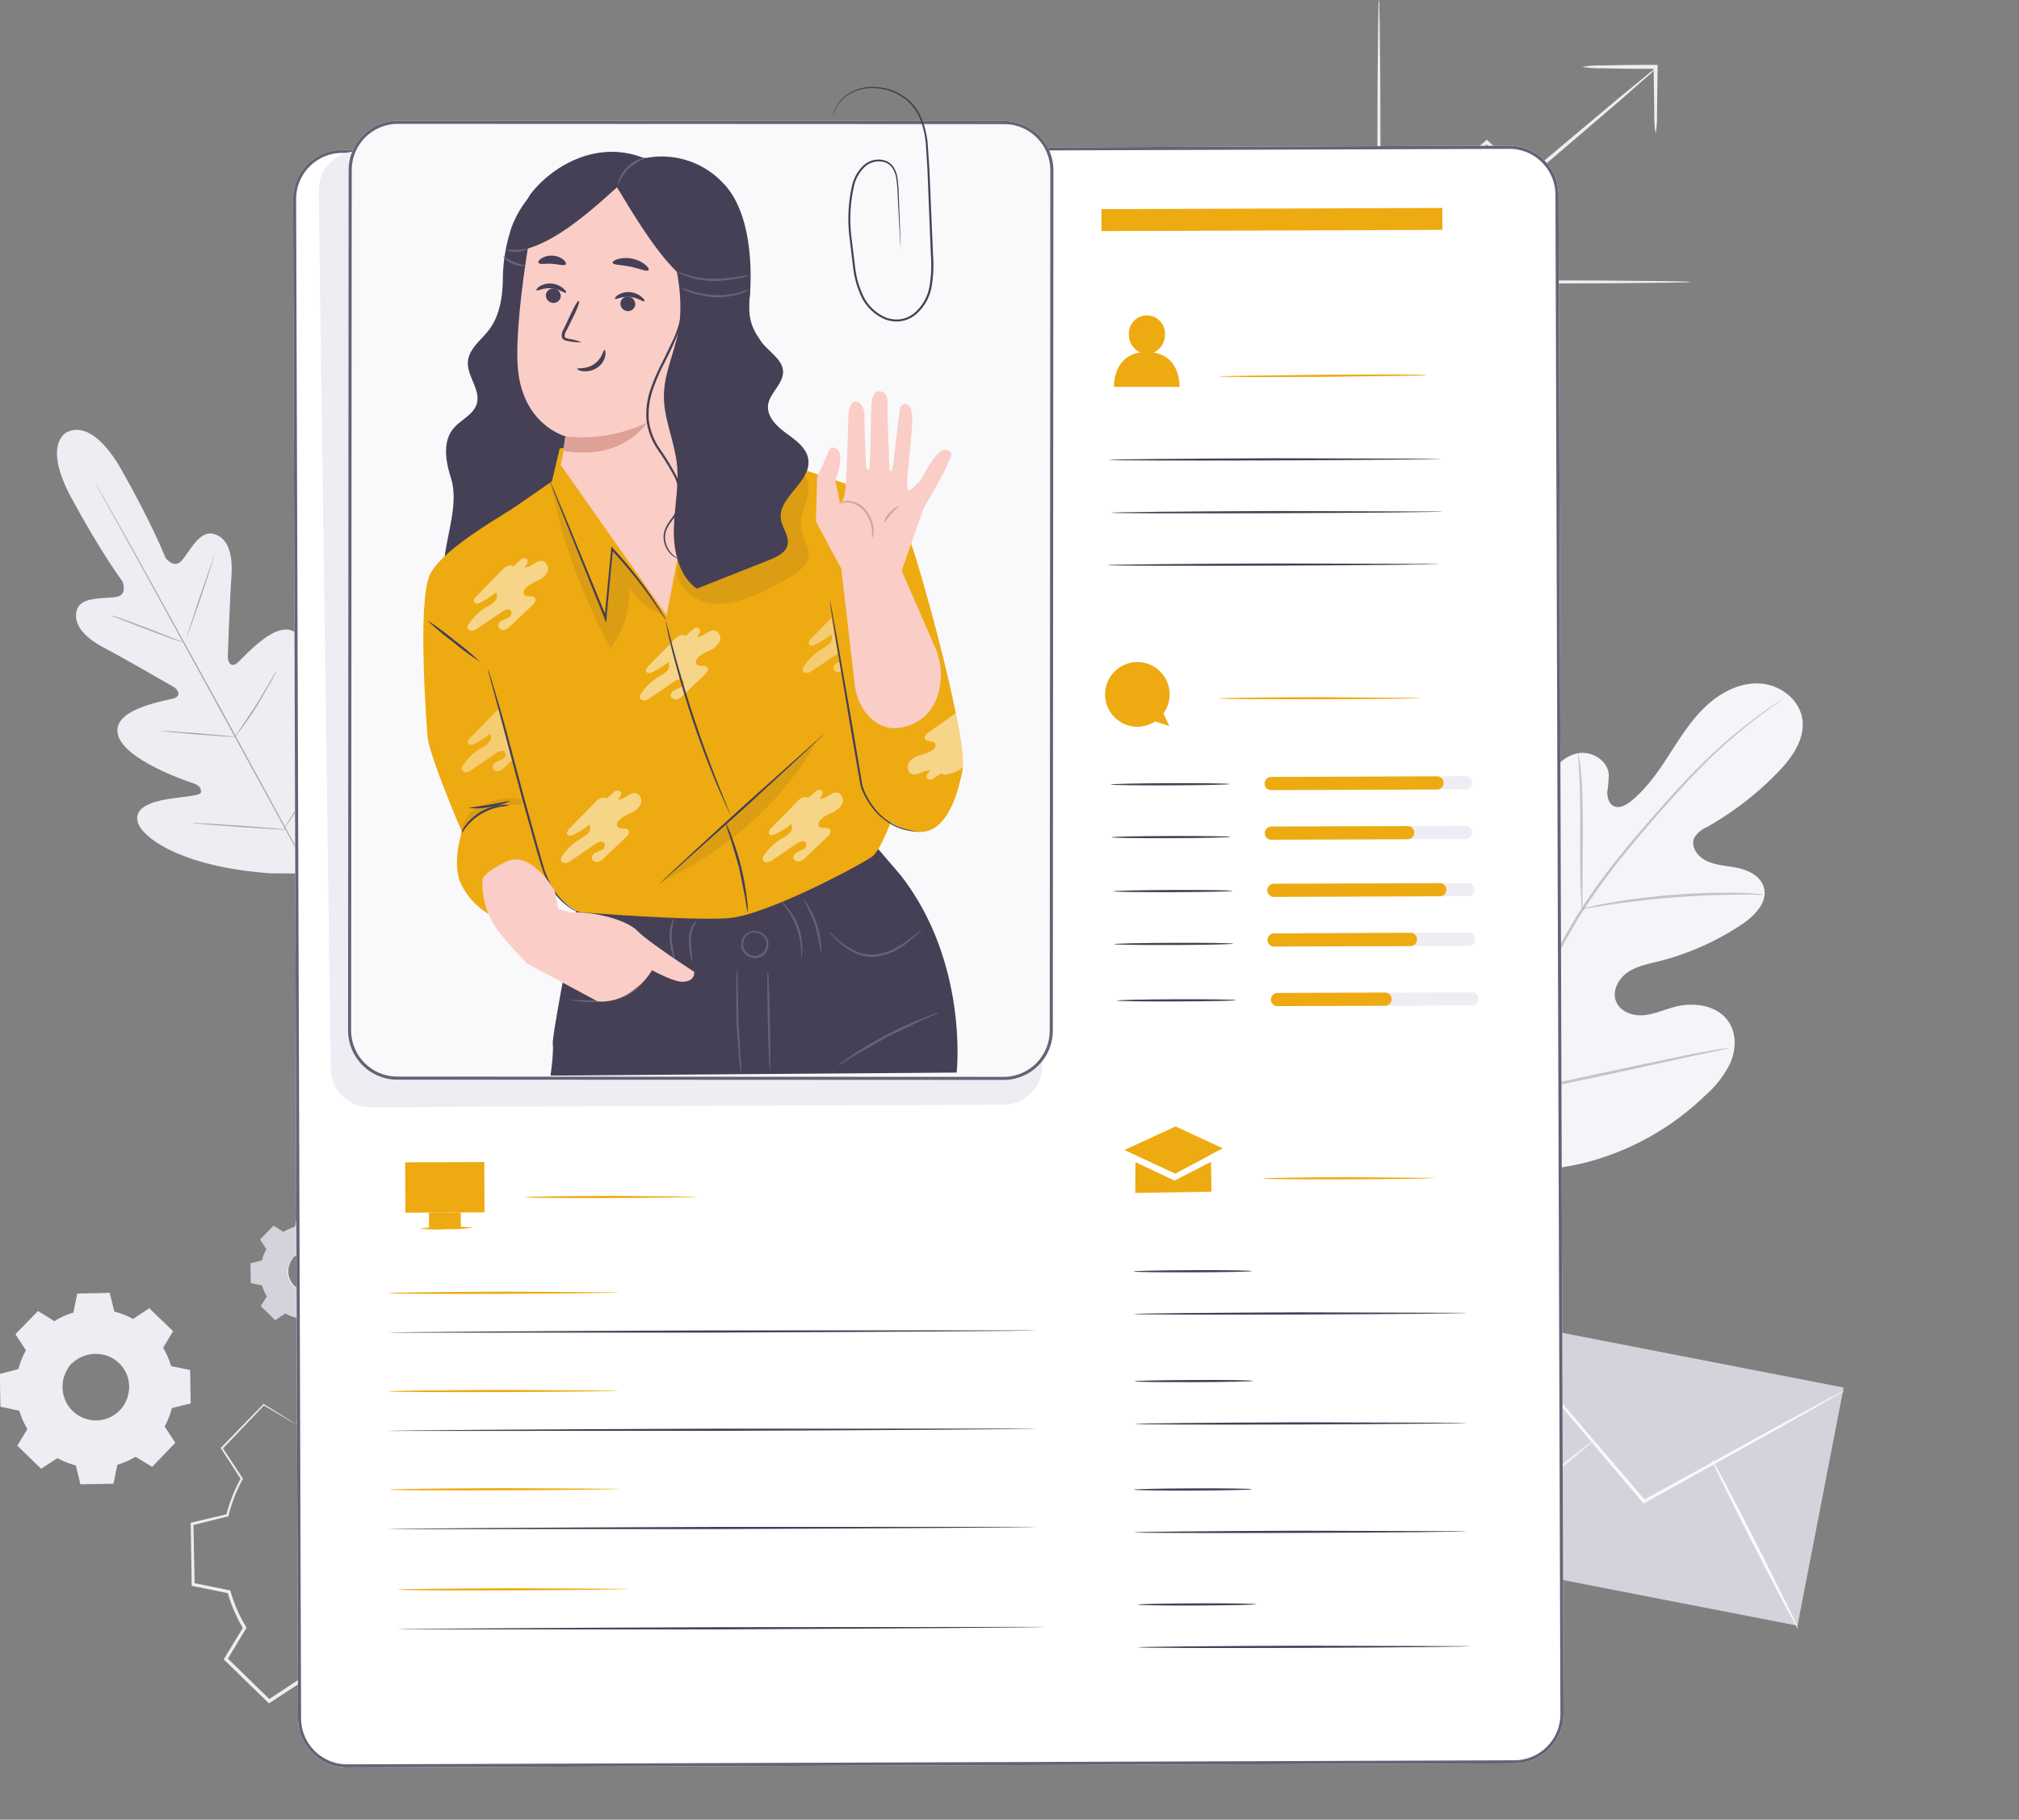 <svg xmlns="http://www.w3.org/2000/svg" width="416" height="375" fill="none" xmlns:v="https://vecta.io/nano"><rect width="100%" height="100%" fill="#808080" stroke="none"/><style><![CDATA[.B{fill:#454056}.C{fill:#eeaa11}.D{fill:#efecf3}.E{fill:#666276}.F{fill:#facdc6}.G{fill:#d5d2dc}.H{fill:#f9f8fa}.I{fill-rule:evenodd}]]></style><path d="M299.371 237.518c-13.694-11.962-14.986-31.561-12.541-48.779.408-2.875.425-5.959 2.064-8.339s5.03-3.771 7.476-2.277c2.03 1.243 2.697 3.832 3.669 6.029a17.03 17.03 0 0 0 6.071 7.193c1.734 1.147 3.937 1.981 5.854 1.173 2.601-1.103 3.304-4.517 3.59-7.384l1.63-16.063c.287-2.866.599-5.803 1.778-8.426s3.426-4.943 6.236-5.421 6.01 1.468 6.279 4.344a26.33 26.33 0 0 1-.304 3.579c-.043 1.199.365 2.606 1.457 3.032s2.342-.226 3.296-.973c3.27-2.607 5.672-6.082 7.953-9.609s4.501-7.114 7.528-9.981 6.998-4.978 11.127-4.77 8.23 3.223 8.828 7.367-2.185 8.01-5.108 11.007a64.28 64.28 0 0 1-14.683 11.293 5.34 5.34 0 0 0-2.489 2.164c-.824 1.841.781 3.944 2.602 4.769 2.056.947 4.397.973 6.6 1.477s4.527 1.737 5.143 3.961c.867 3.058-1.925 5.873-4.553 7.628a55.19 55.19 0 0 1-17.224 7.627c-2.186.539-4.484.982-6.34 2.276s-3.165 3.77-2.35 5.907 3.374 3.067 5.629 2.893 4.336-1.164 6.539-1.737c4.102-1.06 9.158-.244 11.274 3.475 1.422 2.415 1.232 5.551.104 8.131-1.243 2.529-2.98 4.783-5.108 6.628-7.048 6.835-15.781 11.674-25.307 14.022-9.47 2.18-18.03 2.128-26.746-2.172" fill="#f5f4f8"/><g fill="#000"><path opacity=".2" d="M304.992 227.155c3.879-9.106 8.274-17.981 13.165-26.583l3.816-6.794c1.258-2.224 2.498-4.43 3.851-6.515a128.44 128.44 0 0 1 8.49-11.572c2.862-3.535 5.707-6.784 8.395-9.808s5.247-5.777 7.693-8.2a102.76 102.76 0 0 1 12.359-10.547c1.552-1.129 2.784-1.963 3.625-2.519l.962-.625a2.74 2.74 0 0 1 .339-.2c-.09.094-.192.176-.304.243l-.937.669c-.823.582-2.029 1.451-3.564 2.606-4.333 3.239-8.418 6.799-12.22 10.651-2.419 2.432-4.952 5.212-7.632 8.226s-5.489 6.29-8.343 9.826a131.3 131.3 0 0 0-8.386 11.51c-1.344 2.068-2.602 4.257-3.833 6.49l-3.799 6.793c-4.887 8.583-9.288 17.435-13.182 26.514"/><path opacity=".2" d="M325.968 187.253c-.093-.41-.143-.83-.147-1.251l-.165-3.475c-.095-2.901-.095-6.906-.078-11.293s0-8.427-.174-11.293l-.19-3.423c-.046-.422-.046-.847 0-1.268a6.3 6.3 0 0 1 .225 1.242c.122.808.243 1.972.364 3.423.235 2.892.347 6.949.33 11.345l-.078 11.294v3.474a5.03 5.03 0 0 1-.087 1.225zm37.589-2.875c-.496.046-.996.046-1.492 0-.954 0-2.333-.052-4.041 0-3.417 0-8.126.165-13.321.573a190.44 190.44 0 0 0-13.261 1.52l-3.989.643c-.487.114-.984.181-1.483.2.468-.173.949-.306 1.439-.399a64.3 64.3 0 0 1 3.981-.817c3.365-.617 8.066-1.26 13.269-1.677a129.75 129.75 0 0 1 13.373-.425c1.735 0 3.088.13 4.042.208.498.013.995.071 1.483.174zm-58.045 42.151a1.74 1.74 0 0 1-.199-.478l-.486-1.407-1.639-5.213c-1.318-4.422-2.958-10.581-4.666-17.374l-4.519-17.436-1.465-5.255-.399-1.434c-.113-.391-.122-.504-.096-.512.086.15.153.311.2.477l.486 1.408c.416 1.216.98 2.997 1.639 5.212 1.318 4.413 2.957 10.581 4.666 17.375l4.518 17.435 1.466 5.212.399 1.434c.112.382.121.547.095.556z"/><path opacity=".2" d="M356.168 216.009a2.06 2.06 0 0 1-.503.147l-1.475.322-5.429 1.138-17.865 3.918-17.901 3.761-5.464.965-1.491.226a2.23 2.23 0 0 1-.529 0c.163-.072.335-.121.511-.148l1.475-.321 5.42-1.139 17.866-3.917 17.909-3.762 5.455-.964 1.492-.226a2.23 2.23 0 0 1 .529 0z"/></g><path d="M13.913 88.983s-5.403 2.189.824 13.683 10.503 17.157 10.503 17.157 1.119 2.685-1.145 3.162-7.285-.191-8.222 2.606 1.188 5.586 5.498 7.862 13.564 7.628 14.405 8.114 1.657 1.738.173 2.294-12.714 2.041-11.699 7.332 14.058 9.73 15.481 10.199 1.734 1.094 1.674 1.867-3.92.913-7.094 1.46-6.765 1.737-5.923 4.743 8.673 9.165 27.31 10.512l8.673.052 4.562-7.463c8.673-16.557 7.641-26.461 5.533-28.763s-5.004.113-7.155 2.519-4.276 5.586-4.987 5.256-1.015-.938-.694-2.406 3.469-14.882-.434-18.548-11.136 5.108-12.41 6.081-1.873-.408-1.847-1.355.399-11.667.746-16.506-.772-8.122-3.755-8.834-4.969 3.944-6.574 5.612-3.278-.704-3.278-.704-2.541-6.611-8.985-17.991-11.274-7.819-11.274-7.819" class="D"/><g fill="#000"><path opacity=".3" d="M64.873 182.059L45.056 145.79l-18.048-32.908-5.524-9.938-1.5-2.71-.382-.704c-.045-.079-.086-.16-.121-.243l.147.234.408.687 1.544 2.684 5.594 9.904 18.117 32.863 19.748 36.304"/><path opacity=".3" d="M22.859 126.825a2.6 2.6 0 0 1 .607.156l1.63.522 5.282 1.946 5.204 2.05 1.587.616a2.92 2.92 0 0 1 .581.244 2.78 2.78 0 0 1-.616-.148l-1.622-.53-5.273-1.981-5.256-2.015-1.596-.608a2.88 2.88 0 0 1-.529-.252zm15.507 4.97c-.069 0 1.179-3.953 2.784-8.774l3.027-8.688c.069 0-1.171 3.944-2.775 8.766l-3.035 8.696zm9.896 20.241c.088-.197.202-.381.338-.547l.989-1.434 3.183-4.795 2.957-4.926.867-1.511a2.38 2.38 0 0 1 .347-.539c-.07.204-.157.401-.26.591l-.798 1.555-2.897 4.977c-1.162 1.903-2.376 3.571-3.252 4.761l-1.058 1.381a3.17 3.17 0 0 1-.416.487zm-15.011-1.399a2.77 2.77 0 0 1 .59 0l1.605.086 5.299.383 5.29.469 1.605.174c.197.009.392.041.581.095a2.77 2.77 0 0 1-.59 0l-1.604-.087-5.299-.391-5.29-.46-1.605-.174c-.197-.007-.392-.039-.581-.095zm6.46 18.973a4.42 4.42 0 0 1 .763 0l2.055.104 6.799.435 6.782.521 2.055.191a4.68 4.68 0 0 1 .755.104 4.14 4.14 0 0 1-.755 0l-2.064-.104-6.799-.443-6.782-.513-2.055-.191a4.68 4.68 0 0 1-.755-.104zm18.762 1.199c.114-.246.251-.482.408-.703l1.197-1.86 3.833-6.211 3.616-6.333 1.067-1.937c.123-.243.265-.475.425-.695a5.23 5.23 0 0 1-.33.747l-.989 1.981-3.556 6.376-3.911 6.177-1.266 1.815c-.145.229-.31.444-.494.643z"/></g><path d="M307.193 271.808l-9.513 49.069 72.68 14.139 9.513-49.07-72.68-14.138z" class="G"/><path d="M380 286.593c-.254.196-.524.37-.807.521l-2.385 1.381-8.776 4.978-29.149 16.254-.243.13-.173-.208-.434-.504-21.838-25.853-6.556-7.888-1.735-2.164c-.218-.244-.412-.509-.581-.79a5.84 5.84 0 0 1 .685.704l1.848 2.076 6.73 7.749 21.985 25.723.433.512-.416-.078 29.244-16.071 8.881-4.796 2.428-1.268a5.58 5.58 0 0 1 .859-.408z" class="H"/><path d="M297.802 321.524c-.113-.139 6.652-5.803 15.117-12.648s15.428-12.267 15.55-12.119-6.652 5.803-15.125 12.649-15.455 12.231-15.542 12.118z" class="D"/><path d="M352.743 300.84c.165-.087 4.276 7.644 9.167 17.261s8.742 17.479 8.578 17.566-4.276-7.645-9.176-17.262-8.733-17.479-8.569-17.565z" class="H"/><g class="D"><path d="M348.257 58.1c-.41.066-.825.095-1.241.087l-3.555.07-13.096.13-43.181.122h-3.469V58.1l.121-41.204.13-12.379.07-3.353c-.014-.39.015-.78.086-1.164a6.77 6.77 0 0 1 .079 1.164l.069 3.353.13 12.379.121 41.204-.399-.408h3.079l43.181.122 13.096.13 3.556.078a7.63 7.63 0 0 1 1.223.078zm-7.128-43.992a16.48 16.48 0 0 1-1.908 1.824l-5.42 4.769-18.065 15.472-1.076.869-.277.235-.26-.243-8.04-7.48h.477l-11.777 9.799-3.426 2.736c-.388.355-.816.664-1.275.921a7.95 7.95 0 0 1 1.127-1.103l3.287-2.91 11.613-9.982.252-.217.242.235 8.075 7.436h-.538l1.075-.869 18.213-15.298 5.585-4.569a16.16 16.16 0 0 1 2.116-1.624z"/><path d="M341.131 27.555a20.58 20.58 0 0 1-.278-4.005l-.13-9.773.408.408h-.694c-3.989 0-7.597-.043-10.216-.122a21.51 21.51 0 0 1-4.233-.287 22.47 22.47 0 0 1 4.233-.287c2.601-.069 6.227-.122 10.216-.122h1.101v.408l-.121 9.773a20.05 20.05 0 0 1-.286 4.005zm-329.89 244.72a15.99 15.99 0 0 1 3.92-1.737l.806-3.883 6.548-.122.945 3.857a16.18 16.18 0 0 1 3.972 1.564l3.313-2.172 4.709 4.561-2.081 3.423a16.01 16.01 0 0 1 1.734 3.909l3.877.808.113 6.559-3.842.947a16.09 16.09 0 0 1-1.561 3.979l2.168 3.318-4.553 4.726-3.382-2.059a15.99 15.99 0 0 1-3.92 1.738l-.807 3.883-6.548.121-.945-3.857a16 16 0 0 1-3.972-1.563l-3.313 2.171-4.718-4.56 2.055-3.389c-.752-1.224-1.335-2.545-1.735-3.926l-3.877-.808-.121-6.559 3.859-.964a16.24 16.24 0 0 1 1.561-3.979l-2.168-3.319 4.553-4.725 3.382 2.058h.026zm3.469 8.74a7.04 7.04 0 0 0-1.326 7.687 7.03 7.03 0 0 0 2.653 3.09 7.01 7.01 0 0 0 3.918 1.099 7.02 7.02 0 0 0 3.869-1.261c1.137-.794 2.015-1.906 2.522-3.198a7.05 7.05 0 0 0 .329-4.062 7.04 7.04 0 0 0-4.29-5.053 7.01 7.01 0 0 0-2.71-.483 7.03 7.03 0 0 0-2.687.596 7.02 7.02 0 0 0-2.252 1.585h-.026z"/><path d="M14.737 281.015a5.35 5.35 0 0 1 1.292-1.147c1.354-.885 2.973-1.269 4.579-1.086 1.196.129 2.341.559 3.326 1.25a7.14 7.14 0 0 1 2.311 2.703c.631 1.283.87 2.725.685 4.144a7.2 7.2 0 0 1-1.956 4.062c-1.07 1.109-2.467 1.844-3.985 2.097a6.69 6.69 0 0 1-2.16 0 6.94 6.94 0 0 1-1.995-.573 7.12 7.12 0 0 1-2.78-2.215 7.14 7.14 0 0 1-1.366-3.284 6.96 6.96 0 0 1 .928-4.631 5.23 5.23 0 0 1 1.101-1.355s-.425.469-.971 1.434c-.752 1.374-1.024 2.961-.772 4.508a6.77 6.77 0 0 0 1.206 2.928 6.84 6.84 0 0 0 2.801 2.276 6.64 6.64 0 0 0 1.899.53 6.48 6.48 0 0 0 2.047-.044 6.8 6.8 0 0 0 3.755-1.988c1.008-1.048 1.655-2.39 1.847-3.832a6.24 6.24 0 0 0 0-2.05 6.42 6.42 0 0 0-.59-1.877 6.84 6.84 0 0 0-2.376-2.727 6.68 6.68 0 0 0-2.975-1.069c-1.551-.203-3.125.124-4.466.93-.963.582-1.353 1.059-1.388 1.016zm-3.497-8.739l-.217-.113-.65-.374-2.55-1.511h.078l-4.527 4.743v-.121l2.246 3.301v.06.061a16.33 16.33 0 0 0-1.535 3.962v.078h-.078l-3.842.955.113-.139.13 6.559-.13-.156 3.885.799h.095v.096a16.07 16.07 0 0 0 1.691 3.883l.052.087-.052.087-2.064 3.431v-.226l4.718 4.552h-.234l3.304-2.18.104-.061.095.052a15.77 15.77 0 0 0 3.877 1.555h.113v.113l.945 3.849-.2-.148 6.557-.122-.2.165.807-3.883v-.121h.121a15.69 15.69 0 0 0 3.859-1.686l.104-.061.104.061 3.382 2.059h-.252l4.553-4.726v.252l-2.168-3.318-.069-.105.061-.104c.722-1.225 1.273-2.543 1.639-3.918v-.121h.121l3.842-.939-.147.192-.104-6.568.147.182-3.859-.842h-.104v-.105c-.381-1.364-.944-2.67-1.674-3.883l-.061-.095.061-.087 2.055-3.388v.208l-4.701-4.569h.191l-3.365 2.172-.069.052-.078-.044c-1.237-.695-2.561-1.22-3.937-1.563h-.078v-.079l-.928-3.857.113.087-6.548.087.087-.07-.867 3.875a17 17 0 0 0-3.001 1.155l-.703.365-.234.122.217-.148a9.67 9.67 0 0 1 .694-.399 15.47 15.47 0 0 1 2.992-1.217l-.052.044.789-3.883v-.07h.078l6.548-.139h.095v.087l.963 3.848-.104-.095a16.07 16.07 0 0 1 4.015 1.572h-.147l3.304-2.18.104-.07.087.087 4.726 4.552.095.096-.069.113-2.047 3.396v-.182a16.52 16.52 0 0 1 1.734 3.961l-.139-.121 3.885.799h.139v.243l.121 6.559v.157h-.147l-3.851.946.147-.147a16.55 16.55 0 0 1-1.578 4.031v-.2l2.168 3.31.087.139-.113.113-4.544 4.726-.113.112-.139-.086-3.382-2.051h.199a16.01 16.01 0 0 1-3.963 1.738l.147-.157-.807 3.884v.156h-.165l-6.548.113h-.156v-.156l-.937-3.858.147.148a16.25 16.25 0 0 1-4.024-1.59h.199l-3.313 2.172-.13.087-.104-.104-4.709-4.57-.104-.095.078-.122 2.055-3.388v.174a16.4 16.4 0 0 1-1.735-3.97l.13.121-3.877-.816H.095v-.131L0 283.231v-.113h.104l3.781-1.008-.095.095a16.52 16.52 0 0 1 1.578-4.004v.121l-2.159-3.327v-.061l.052-.061 4.579-4.699 2.498 1.555.642.408.26.139z"/></g><path d="M58.41 253.876a9.49 9.49 0 0 1 2.342-1.017l.486-2.328 3.92-.069.564 2.311a9.44 9.44 0 0 1 2.385.938l1.977-1.303 2.819 2.728-1.223 2.032c.442.733.784 1.522 1.015 2.346l2.307.443.069 3.927-2.307.564c-.201.833-.517 1.634-.937 2.381l1.301 1.989-2.723 2.823-2.029-1.225c-.733.44-1.52.782-2.342 1.017l-.486 2.328-3.92.07-.564-2.311a9.29 9.29 0 0 1-2.376-.939l-1.986 1.304-2.819-2.728 1.223-2.033c-.439-.734-.78-1.523-1.015-2.346l-2.307-.477-.069-3.927 2.307-.565c.203-.835.518-1.639.937-2.389l-1.301-1.98 2.723-2.824 2.029 1.26zm2.09 5.212c-.578.6-.965 1.357-1.113 2.177a4.22 4.22 0 0 0 .282 2.43c.332.764.882 1.412 1.582 1.863a4.21 4.21 0 0 0 2.349.669c.832-.015 1.64-.276 2.324-.751a4.21 4.21 0 0 0 1.516-1.917 4.22 4.22 0 0 0-.991-4.575 4.2 4.2 0 0 0-1.381-.89 4.21 4.21 0 0 0-1.616-.293 4.22 4.22 0 0 0-1.604.349c-.507.221-.965.54-1.349.938z" class="G"/><path d="M60.502 259.088c.22-.273.483-.508.78-.694.815-.525 1.786-.752 2.749-.643.665.067 1.305.294 1.865.66.648.434 1.169 1.034 1.509 1.737.185.373.314.771.382 1.182a4.04 4.04 0 0 1 0 1.294c-.125.914-.536 1.764-1.176 2.428a4.33 4.33 0 0 1-2.38 1.264 4 4 0 0 1-1.292 0c-.414-.048-.819-.162-1.197-.339-.696-.321-1.294-.822-1.735-1.45-.384-.548-.633-1.179-.728-1.842a4.2 4.2 0 0 1 .555-2.771c.171-.306.394-.579.659-.808 0 0-.252.269-.581.869-.448.824-.61 1.775-.46 2.701a4.08 4.08 0 0 0 .802 1.865c.42.544.971.972 1.6 1.245a3.76 3.76 0 0 0 1.128.322c.408.065.823.065 1.231 0a4.08 4.08 0 0 0 2.245-1.188c.604-.625.993-1.426 1.111-2.287.065-.406.065-.819 0-1.225a4.08 4.08 0 0 0-.356-1.129 4.23 4.23 0 0 0-1.422-1.634c-.657-.435-1.423-.674-2.211-.691a4.17 4.17 0 0 0-2.238.596c-.291.162-.572.341-.841.538z" fill="#f5f4f8"/><path d="M58.409 253.876l-.13-.069-.39-.226-1.526-.869-2.706 2.841v-.079l1.31 1.981a9.78 9.78 0 0 0-.919 2.372v.043l-2.298.574.061-.087.078 3.926-.069-.095 2.316.486h.052v.061a9.63 9.63 0 0 0 1.015 2.32v.052.052l-1.232 2.033v-.131l2.827 2.728h-.139l1.977-1.303h.061.061a9.74 9.74 0 0 0 2.35.921h.069v.069l.564 2.303-.113-.087 3.92-.07-.113.096.477-2.328v-.07h.069a9.29 9.29 0 0 0 2.316-1.008h.069.061l2.021 1.225h-.147l2.723-2.832v.148l-1.301-1.981v-.061-.06c.416-.739.728-1.531.928-2.355v-.069h.069l2.307-.565-.087.113-.069-3.927.087.105-2.316-.487h-.069v-.069a9.26 9.26 0 0 0-1.006-2.32v-.052-.061l1.24-2.024v.122l-2.81-2.728h.113l-1.986 1.294c-.741-.414-1.535-.727-2.359-.929v-.044l-.555-2.31.069.052-3.92.052.052-.044-.494 2.329c-.617.172-1.215.404-1.787.695l-.425.217-.139.069.13-.087.416-.234a9.54 9.54 0 0 1 1.787-.739l.468-2.328v-.043l3.92-.087h.052v.052l.572 2.302-.061-.052c.839.205 1.647.52 2.402.938h-.191l1.977-1.303h.061l.052.052 2.827 2.728.061.052v.07l-1.223 2.033v-.113a9.72 9.72 0 0 1 1.032 2.38l-.078-.078 2.324.477h.087v.087l.069 3.936v.087h-.087l-2.298.564.078-.087c-.204.845-.522 1.657-.945 2.415v-.121l1.301 1.981.052.078-.069.069-2.723 2.832-.069.07-.078-.052-2.029-1.234h.121a9.39 9.39 0 0 1-2.368 1.025l.087-.087-.486 2.32v.095h-.095l-3.929.07h-.095v-.087l-.564-2.311.087.087c-.841-.211-1.651-.529-2.411-.947h.121l-2.064 1.39-.069.044-.069-.061-2.819-2.728-.061-.061v-.078L55 267.107v.104a9.67 9.67 0 0 1-1.023-2.372l.078.07-2.324-.487h-.069v-.121l-.052-3.927v-.069h.069l2.307-.556-.061.06c.21-.838.531-1.644.954-2.397v.069l-1.292-1.989v-.044l2.741-2.806 1.5.93.382.243.2.061z" class="G"/><g class="D"><path d="M71.011 356.742l-1.787-7.298c-2.629-.642-5.158-1.638-7.519-2.962l-6.288 4.126-8.959-8.687 3.885-6.42a30.32 30.32 0 0 1-3.217-7.419l-7.363-1.537-.217-12.467 7.285-1.789c.663-2.647 1.678-5.192 3.018-7.567l-4.12-6.298 8.673-8.974 6.409 3.901a30.63 30.63 0 0 1 7.415-3.232l1.526-7.367 12.445-.226 1.778 7.298c2.629.649 5.16 1.646 7.528 2.962l6.279-4.126 8.95 8.687-3.886 6.42a30.4 30.4 0 0 1 3.218 7.427l7.363 1.538.217 12.457-7.285 1.79c-.651 2.63-1.645 5.163-2.958 7.532l4.12 6.29-8.673 8.965-6.435-3.805A30.29 30.29 0 0 1 85 349.184l-1.526 7.375-12.463.183zm-9.314-10.33c2.366 1.323 4.897 2.322 7.528 2.972l1.787 7.288 12.393-.217 1.526-7.358c2.608-.741 5.104-1.827 7.424-3.232l6.409 3.892 8.603-8.93-4.111-6.29c1.319-2.373 2.317-4.912 2.966-7.549l7.285-1.738-.217-12.414-7.267-1.624a30.48 30.48 0 0 0-3.227-7.437l3.886-6.419-8.924-8.618-6.279 4.118c-2.368-1.317-4.899-2.313-7.528-2.963l-1.812-7.349-12.393.217-1.526 7.358a29.91 29.91 0 0 0-7.432 3.232l-6.435-3.857-8.603 8.93 4.102 6.298a30.6 30.6 0 0 0-2.966 7.55l-7.285 1.789.217 12.414 7.354 1.529c.743 2.611 1.828 5.111 3.226 7.436l-3.877 6.412 8.915 8.626 6.262-4.066zm15.281-13.804a13.34 13.34 0 0 1-7.37-2.224c-2.186-1.45-3.897-3.513-4.92-5.93a13.4 13.4 0 0 1-.836-7.665c.478-2.582 1.705-4.966 3.526-6.854 1.218-1.265 2.673-2.277 4.282-2.977a13.3 13.3 0 0 1 5.094-1.106h.243c3.486.054 6.813 1.472 9.269 3.95a13.39 13.39 0 0 1 .158 18.691 13.35 13.35 0 0 1-9.202 4.107l-.243.008zm-9.54-22.656a13.34 13.34 0 0 0-3.503 6.822c-.475 2.568-.187 5.22.829 7.626a13.32 13.32 0 0 0 4.886 5.906c2.171 1.447 4.719 2.224 7.327 2.233h.243c3.473-.113 6.765-1.583 9.171-4.094a13.35 13.35 0 0 0-.158-18.63 13.3 13.3 0 0 0-9.239-3.937h-.26c-1.748.024-3.474.395-5.078 1.093a13.19 13.19 0 0 0-4.263 2.972l.043.009z"/><path d="M67.394 309.952c.701-.859 1.539-1.596 2.48-2.18 2.567-1.669 5.631-2.396 8.673-2.059a13.49 13.49 0 0 1 6.31 2.369c1.869 1.311 3.378 3.075 4.383 5.128.59 1.183.999 2.448 1.214 3.753a13.05 13.05 0 0 1 .069 4.109 13.62 13.62 0 0 1-3.708 7.707 13.58 13.58 0 0 1-7.566 3.968c-2.673.455-5.421.101-7.892-1.016a13.53 13.53 0 0 1-5.265-4.202 13.56 13.56 0 0 1-2.592-6.223c-.45-3.04.163-6.143 1.734-8.783a10.1 10.1 0 0 1 2.09-2.562 31.99 31.99 0 0 0-1.83 2.71c-1.434 2.604-1.953 5.614-1.474 8.548a13.04 13.04 0 0 0 2.546 5.91 13.01 13.01 0 0 0 5.06 3.968c2.346 1.043 4.948 1.364 7.476.921a12.92 12.92 0 0 0 7.13-3.771 12.95 12.95 0 0 0 3.511-7.271 13.05 13.05 0 0 0-1.18-7.445 13.03 13.03 0 0 0-4.135-4.928c-1.768-1.27-3.826-2.076-5.986-2.343-2.942-.387-5.928.225-8.482 1.737l-2.567 1.955zm-6.624-16.575l-.416-.225-1.232-.713-4.839-2.858h.156l-8.586 9.009v-.243l4.145 6.28.069.113-.061.113c-1.301 2.362-2.284 4.886-2.923 7.506v.148h-.147l-7.294 1.815.208-.269.252 12.44-.243-.286 7.389 1.511h.191l.052.191a30.59 30.59 0 0 0 3.209 7.358l.104.165-.104.174-3.885 6.437-.052-.425 8.907 8.687h-.442l6.27-4.135.191-.122.191.113a30.22 30.22 0 0 0 7.45 2.928l.217.052.052.217 1.795 7.306-.373-.287 12.428-.217-.364.304 1.526-7.367.052-.234.217-.061a30.34 30.34 0 0 0 7.337-3.188l.2-.113.2.122 6.418 3.891-.468.061 8.672-8.948-.043.469-4.111-6.289-.121-.191.104-.2c1.306-2.346 2.295-4.855 2.94-7.462l.052-.218.217-.052 7.293-1.781-.277.357-.2-12.449.278.339-7.354-1.538-.2-.043-.061-.2a30.24 30.24 0 0 0-3.182-7.367l-.105-.174.105-.174 3.902-6.419.052.39-8.924-8.687h.364l-6.288 4.109-.139.087-.148-.078a30.09 30.09 0 0 0-7.467-2.971h-.147v-.148l-1.734-7.314.225.173-12.428.165.165-.139-1.578 7.359v.078h-.069a30.29 30.29 0 0 0-5.681 2.189l-1.344.695a2.65 2.65 0 0 1-.442.234c.128-.11.267-.206.416-.286l1.31-.756a29.12 29.12 0 0 1 5.672-2.311l-.087.087 1.483-7.375v-.131h.139l12.428-.269h.173v.174l1.813 7.297-.182-.182a30.62 30.62 0 0 1 7.615 2.979h-.286l6.27-4.144.199-.121.165.156 8.959 8.635.182.174-.13.217-3.885 6.437v-.338a30.75 30.75 0 0 1 3.27 7.514l-.261-.243 7.355 1.529.277.052v.287l.226 12.449v.286l-.286.07-7.294 1.798.269-.269c-.651 2.671-1.657 5.242-2.992 7.644v-.39l4.119 6.289.165.252-.208.217-8.63 8.965-.208.218-.26-.157-6.426-3.9h.39a30.83 30.83 0 0 1-7.519 3.275l.269-.296-1.526 7.367-.069.304H83.5l-12.419.217h-.303l-.069-.286-1.787-7.306.278.269a31.11 31.11 0 0 1-7.632-3.014h.373l-6.279 4.117-.243.157-.199-.191-8.933-8.688-.2-.191.147-.234 3.903-6.42v.339c-1.416-2.354-2.509-4.887-3.252-7.532l.234.226-7.389-1.495-.234-.052v-.234l-.191-12.449v-.295l.208-.053 7.302-1.737-.182.182a31.23 31.23 0 0 1 3.009-7.601v.235l-4.085-6.307-.087-.131.104-.113 8.673-8.904.061-.07.087.053 4.727 2.945 1.223.773a2.43 2.43 0 0 1 .425.286z"/></g><path d="M310.951 30.035l-240.457.842c-5.602.02-10.129 4.585-10.11 10.196l1.018 313.039c.018 5.612 4.575 10.145 10.176 10.125l240.456-.842c5.602-.019 10.129-4.584 10.111-10.196l-1.019-313.039a10.15 10.15 0 0 0-10.176-10.125z" fill="#fff"/><path d="M310.953 30.67l-240.457.842c-5.252.018-9.496 4.298-9.478 9.559l1.018 313.039c.017 5.261 4.289 9.511 9.541 9.492l240.456-.842c5.252-.018 9.496-4.298 9.479-9.558l-1.019-313.039c-.017-5.261-4.288-9.51-9.54-9.492zm-240.459.207l240.457-.842a10.15 10.15 0 0 1 10.176 10.125l1.019 313.039c.018 5.612-4.509 10.177-10.111 10.196l-240.456.842c-5.602.02-10.158-4.513-10.176-10.125L60.384 41.072c-.018-5.611 4.508-10.176 10.11-10.196z" class="E I"/><path d="M297.185 42.855l-70.248.246.014 4.517 70.249-.246-.015-4.517zm-3.268 34.437l-.43.048-1.246.043-4.562.096-15.081.19-15.071.051-4.569-.053-1.241-.035a2.06 2.06 0 0 1-.432-.031c.14-.037.284-.054.429-.048l1.247-.051 4.562-.087 15.107-.197 15.062-.06 4.57.052 1.241.035a1.29 1.29 0 0 1 .414.047z" class="C"/><path d="M296.908 94.529c-.009.13-15.322.286-34.22.355s-34.23.014-34.23-.108 15.322-.277 34.228-.345l34.222.098zm-.374 21.685c-.009.13-15.322.286-34.219.354s-34.196.026-34.187-.104 15.322-.278 34.227-.346l34.179.096zm.762-10.798c-.009.122-15.321.278-34.219.346s-34.196.026-34.187-.096 15.322-.286 34.228-.354l34.178.104z" class="B"/><path d="M143.696 246.599c-.008.121-7.947.257-17.748.289s-17.751-.034-17.75-.164 7.946-.25 17.748-.289l17.75.164zm-16.226 19.722c-.009.13-10.643.268-23.774.316s-23.769-.022-23.769-.144 10.634-.26 23.774-.308l23.769.136z" class="C"/><path d="M213.522 274.16c-.009.121-29.897.329-66.769.461l-66.782.017c0-.122 29.889-.338 66.779-.47l66.772-.008z" class="B"/><path d="M127.537 286.573c-.009.121-10.643.259-23.766.309s-23.778-.015-23.777-.145 10.643-.26 23.774-.308l23.769.144z" class="C"/><path d="M213.57 294.403c-.009.13-29.897.338-66.77.47l-66.781.008c0-.122 29.888-.33 66.778-.461l66.773-.017z" class="B"/><path d="M127.607 306.817c-.009.122-10.643.259-23.766.309s-23.777-.015-23.777-.137 10.643-.268 23.775-.316l23.768.144z" class="C"/><path d="M213.64 314.648c-.009.13-29.897.337-66.77.47l-66.78.007c.001-.13 29.888-.329 66.777-.46l66.773-.017z" class="B"/><path d="M129.455 327.44c-.008.121-10.651.259-23.774.308s-23.743-.012-23.734-.142 10.643-.259 23.774-.308l23.734.142z" class="C"/><path d="M215.489 335.27c-.01.13-29.906.337-66.782.513l-66.781.007c.001-.13 29.897-.328 66.778-.46l66.785-.06z" class="B"/><g class="C"><path d="M99.793 239.474l-16.305.057.034 10.373 16.305-.057-.034-10.373z"/><path d="M94.939 249.87l-6.548.023.011 3.249 6.548-.023-.011-3.249z"/><path d="M97.479 252.987a33.42 33.42 0 0 1-5.484.336 32.64 32.64 0 0 1-5.495-.127c1.816-.257 3.65-.366 5.483-.327 1.832-.107 3.669-.068 5.495.118zm134.202-15.995l10.532-4.856 9.716 4.5-9.768 5.232-10.48-4.876zm2.265 2.503l-.04 6.355 15.721-.275-.105-6.139-7.524 3.858-8.052-3.799zm61.781 3.254c-.01.13-7.948.257-17.748.289s-17.751-.034-17.752-.156 7.948-.257 17.749-.297l17.751.164z"/></g><path d="M257.968 261.943c-.008.122-5.468.241-12.19.263s-12.212-.051-12.211-.182 5.468-.241 12.191-.272 12.211.061 12.21.191zm44.177 8.604c-.009.13-15.348.284-34.272.351s-34.282.019-34.282-.103 15.348-.284 34.28-.35l34.274.102zm-43.947 14.02c-.009.13-5.46.251-12.191.272s-12.168-.049-12.202-.182 5.459-.241 12.191-.272 12.202.06 12.202.182zm44.173 8.639c-.009.13-15.348.284-34.271.351s-34.274.02-34.283-.103 15.348-.284 34.28-.35l34.274.102zm-44.359 13.696c-.009.13-5.469.25-12.191.272s-12.168-.058-12.211-.183 5.468-.241 12.191-.271 12.211.06 12.211.182zm44.172 8.647c-.009.13-15.348.284-34.271.351s-34.282.019-34.283-.103 15.348-.284 34.28-.35l34.274.102zm-43.358 15.046c-.008.121-5.459.242-12.191.272s-12.168-.057-12.202-.182 5.46-.25 12.191-.272 12.202.06 12.202.182zm44.175 8.647c-.009.121-15.348.276-34.271.351s-34.274.02-34.274-.111 15.339-.276 34.271-.342l34.274.102z" class="B"/><path d="M237.678 72.661c.707-.316 1.305-.833 1.722-1.486a3.97 3.97 0 0 0 .624-2.189c.036-.51-.034-1.021-.204-1.502s-.437-.922-.785-1.296a3.72 3.72 0 0 0-1.235-.876c-.467-.204-.972-.31-1.481-.31a3.72 3.72 0 0 0-1.483.306c-.468.203-.889.5-1.238.872s-.617.813-.788 1.294a3.74 3.74 0 0 0-.21 1.501 3.97 3.97 0 0 0 .632 2.176 3.95 3.95 0 0 0 1.719 1.473c-5.704.878-5.422 7.098-5.422 7.098l13.501.012s.301-6.232-5.352-7.075z" class="C"/><path d="M253.4 161.574c-.009.13-5.504.247-12.296.273s-12.298-.058-12.298-.18 5.504-.247 12.296-.273 12.298.058 12.298.18zm.161 10.888c-.008.122-5.503.248-12.295.274s-12.299-.058-12.298-.189 5.504-.247 12.295-.264 12.298.057 12.298.179z" class="B"/><path d="M301.951 162.674l-40.003.147a1.35 1.35 0 0 1-1.357-1.35 1.36 1.36 0 0 1 .393-.959 1.35 1.35 0 0 1 .955-.4l40.004-.147a1.34 1.34 0 0 1 .96.391c.126.125.226.275.294.439s.103.341.102.52-.032.355-.099.52-.166.315-.291.441a1.34 1.34 0 0 1-.439.295c-.164.068-.341.103-.519.103z" class="D"/><path d="M296.105 162.697l-34.185.122a1.35 1.35 0 0 1-.957-.393c-.255-.254-.399-.598-.4-.957a1.36 1.36 0 0 1 .393-.959 1.35 1.35 0 0 1 .955-.4l34.186-.122c.358-.001.702.141.957.394s.398.597.399.956-.143.702-.395.956a1.36 1.36 0 0 1-.953.403z" class="C"/><path d="M301.982 172.909l-40.003.139a1.35 1.35 0 0 1-.957-.394c-.255-.253-.398-.597-.4-.956a1.37 1.37 0 0 1 .396-.957c.252-.254.594-.399.952-.402l40.003-.139c.178-.001.355.032.519.1s.315.166.441.291.226.275.295.44a1.34 1.34 0 0 1 .102.519c.001.359-.14.704-.393.959a1.35 1.35 0 0 1-.955.4z" class="D"/><path d="M290.044 172.947l-28.089.099a1.35 1.35 0 0 1-.957-.394c-.255-.253-.398-.597-.4-.956a1.37 1.37 0 0 1 .396-.956 1.36 1.36 0 0 1 .952-.403l28.089-.099c.359-.001.703.14.958.393s.398.597.399.956-.14.705-.393.959-.596.399-.955.401z" class="C"/><path d="M253.959 183.594c-.008.122-5.503.248-12.295.265s-12.298-.058-12.298-.18 5.504-.247 12.296-.273 12.298.058 12.297.188zm.161 10.881c-.009.13-5.504.247-12.296.273s-12.298-.058-12.298-.18 5.503-.247 12.295-.273 12.299.058 12.299.18z" class="B"/><path d="M302.51 184.686l-40.004.147c-.358.001-.702-.141-.957-.394s-.398-.597-.399-.956.14-.704.393-.959a1.35 1.35 0 0 1 .955-.4l40.003-.147a1.35 1.35 0 0 1 .958.394c.254.253.398.597.399.956.002.178-.032.355-.099.52a1.33 1.33 0 0 1-.292.441 1.32 1.32 0 0 1-.439.295c-.164.069-.34.103-.518.103z" class="D"/><path d="M296.656 184.708l-34.177.123a1.35 1.35 0 0 1-.957-.394c-.254-.253-.398-.597-.399-.956s.14-.704.393-.959a1.35 1.35 0 0 1 .955-.4l34.176-.123c.359-.001.703.141.958.394s.398.597.399.956c.002.178-.032.355-.099.52s-.166.315-.292.442a1.36 1.36 0 0 1-.438.295 1.34 1.34 0 0 1-.519.102z" class="C"/><path d="M302.577 194.924l-40.004.147a1.35 1.35 0 0 1-.957-.394c-.255-.253-.398-.597-.4-.956a1.36 1.36 0 0 1 .393-.959 1.35 1.35 0 0 1 .955-.4l40.004-.147a1.35 1.35 0 0 1 .957.394c.254.253.398.597.399.956s-.14.704-.393.959a1.35 1.35 0 0 1-.954.4z" class="D"/><path d="M290.601 194.967l-28.089.099a1.35 1.35 0 0 1-.958-.394c-.254-.253-.398-.597-.399-.956s.14-.704.393-.959a1.35 1.35 0 0 1 .955-.4l28.092-.134a1.35 1.35 0 0 1 .957.394c.254.253.398.597.399.956a1.37 1.37 0 0 1-.091.53c-.066.168-.164.322-.29.452a1.35 1.35 0 0 1-.443.304 1.34 1.34 0 0 1-.526.108z" class="C"/><path d="M254.703 206.107c-.01.13-5.513.247-12.305.272s-12.298-.058-12.298-.18 5.504-.247 12.296-.273 12.306.059 12.307.181z" class="B"/><path d="M303.251 207.208l-40.003.138a1.35 1.35 0 0 1-.957-.394c-.255-.253-.398-.597-.4-.956.004-.358.147-.7.399-.954s.592-.399.949-.405l40.003-.138a1.36 1.36 0 0 1 .961.393c.256.253.401.597.405.957-.002.36-.145.705-.399.959s-.599.398-.958.4z" class="D"/><path d="M285.423 207.264l-22.21.079c-.359.001-.703-.141-.958-.394a1.35 1.35 0 0 1-.399-.956 1.37 1.37 0 0 1 1.348-1.359l22.176-.081c.358.001.701.143.954.396a1.36 1.36 0 0 1 .402.953c.002.354-.134.695-.38.949a1.35 1.35 0 0 1-.933.413zm-44.489-57.647l-1.228-2.569c.985-1.341 1.432-3.004 1.255-4.659a6.66 6.66 0 0 0-2.214-4.285 6.64 6.64 0 0 0-4.521-1.663 6.65 6.65 0 0 0-4.458 1.829 6.67 6.67 0 0 0-2.056 4.364 6.66 6.66 0 0 0 1.423 4.609c1.032 1.305 2.515 2.174 4.156 2.438s3.321-.097 4.71-1.011l2.933.947zm51.802-5.795c-.009.13-9.279.268-20.73.279s-20.733-.026-20.733-.148 9.277-.26 20.729-.279l20.734.148z" class="C"/><path d="M73.619 31.187a8 8 0 0 0-7.952 8.11l2.487 180.984c.06 4.387 3.643 7.907 8.031 7.89l130.596-.515c4.436-.018 8.011-3.642 7.968-8.077L213 38.334a8 8 0 0 0-8.046-7.923l-131.335.775z" class="D"/><path d="M206.911 24.943l-124.928-.056c-5.602-.002-10.147 4.544-10.151 10.156l-.121 177.291c-.004 5.612 4.534 10.163 10.137 10.165l124.927.056c5.602.003 10.147-4.544 10.151-10.156l.12-177.291c.004-5.612-4.534-10.163-10.136-10.165z" class="H"/><path d="M206.91 25.578l-124.927-.056c-5.252-.002-9.512 4.26-9.516 9.521l-.121 177.291c-.004 5.26 4.251 9.527 9.503 9.529l124.928.056c5.252.003 9.512-4.26 9.516-9.521l.121-177.291c.003-5.261-4.252-9.527-9.504-9.53zm-124.927-.691l124.928.056c5.602.003 10.14 4.554 10.136 10.165l-.12 177.291c-.004 5.612-4.549 10.159-10.151 10.156l-124.927-.056c-5.602-.002-10.14-4.553-10.137-10.165l.121-177.29c.004-5.612 4.548-10.158 10.151-10.156z" class="E I"/><path d="M185.601 51.48a2.08 2.08 0 0 1-.037-.334c.017-.243-.038-.569-.07-.98l-.212-3.777-.316-5.988a31.12 31.12 0 0 0-.305-3.697c-.104-.657-.327-1.29-.659-1.867a3.13 3.13 0 0 0-1.506-1.334 4.25 4.25 0 0 0-2.177-.177 4.26 4.26 0 0 0-1.979.928 7.76 7.76 0 0 0-2.4 4.185 30.97 30.97 0 0 0-.453 10.863l.721 5.912a18.92 18.92 0 0 0 1.716 5.878c.934 1.898 2.505 3.405 4.438 4.258a5.91 5.91 0 0 0 3.107.446 5.76 5.76 0 0 0 2.907-1.275c1.661-1.413 2.774-3.366 3.145-5.517.347-2.105.442-4.244.285-6.372l-.494-12.227-.226-5.668-.337-5.327c-.16-1.646-.547-3.261-1.148-4.801a10.15 10.15 0 0 0-2.528-3.714 10.95 10.95 0 0 0-7.146-2.725 9.07 9.07 0 0 0-5.567 1.645 7.24 7.24 0 0 0-2.292 2.904l-.461 1.239a5.99 5.99 0 0 1 .376-1.271 7.18 7.18 0 0 1 2.265-3.01c1.647-1.198 3.644-1.816 5.679-1.759a11.16 11.16 0 0 1 7.354 2.74 10.36 10.36 0 0 1 2.643 3.818 18.5 18.5 0 0 1 1.202 4.892l.361 5.355.243 5.669.515 12.176a26.98 26.98 0 0 1-.284 6.485 9.77 9.77 0 0 1-3.303 5.785 6.26 6.26 0 0 1-3.131 1.364c-1.132.14-2.282-.022-3.331-.47a9.54 9.54 0 0 1-4.666-4.475 19.58 19.58 0 0 1-1.74-6.019l-.712-5.937a31.33 31.33 0 0 1 .475-11.035 8.17 8.17 0 0 1 2.548-4.331 4.57 4.57 0 0 1 2.146-.988 4.56 4.56 0 0 1 2.352.217c.69.301 1.264.818 1.634 1.474a5.74 5.74 0 0 1 .679 1.964c.166 1.242.258 2.493.275 3.747l.238 5.982.134 3.78c-.03.416.017.741.017.985.021.127.029.256.025.385zm-58.847-11.145l-11.101-5.565c-3.228 1.749-8.653 6.809-10.464 12.76-1.031 3.258-1.564 6.652-1.58 10.069-.069 3.679-.671 7.538-2.912 10.454-1.598 2.073-4.059 3.807-4.287 6.421-.255 3.004 2.667 5.814 1.828 8.716-.677 2.321-3.382 3.323-4.889 5.211-2.193 2.737-1.51 6.739-.442 10.08 2.578 8.064-4.879 18.876.558 25.356 6.123-4.349 23.857-11.963 29.981-16.312a11.07 11.07 0 0 0 3.555-3.442c1.16-2.139.795-4.733.443-7.136a211.85 211.85 0 0 1-.691-56.613zm58.852 140.071l-5.237-6.117-61.501 12.781s-5.187 26.318-4.969 28.041-.463 6.551-.463 6.551l83.674-.627s2.539-22.542-11.504-40.629z" class="B"/><path d="M134.347 199.99a2.42 2.42 0 0 1-.394.651l-1.255 1.653a13.62 13.62 0 0 1-2.218 2.108c-1.032.732-2.197 1.253-3.43 1.535-2.209.538-4.491.715-6.757.524a18.29 18.29 0 0 1-2.033-.265 2.18 2.18 0 0 1-.735-.191c.005-.07 1.073.075 2.79.136 2.229.09 4.459-.127 6.628-.647a9.76 9.76 0 0 0 3.288-1.51 15.22 15.22 0 0 0 2.227-1.994l1.889-2zm18.423 21.434c-.095-.271-.154-.553-.175-.84l-.298-2.311-.58-7.67-.031-7.701.122-2.334a2.77 2.77 0 0 1 .113-.863 27.09 27.09 0 0 1 .088 3.185l.162 7.676.442 7.66c.125 1.061.177 2.13.157 3.198zm5.86-.979c-.13-.009-.323-4.534-.433-10.124s-.155-10.131.011-10.136.323 4.534.433 10.124.111 10.136-.011 10.136zm31.424-28.926c-.177.238-.382.455-.61.645-.411.398-1.015.956-1.853 1.611-.921.774-1.916 1.456-2.969 2.037a11.34 11.34 0 0 1-4.233 1.339 8.31 8.31 0 0 1-4.36-.804 13.44 13.44 0 0 1-2.996-2.023c-.607-.534-1.183-1.104-1.723-1.707-.214-.206-.402-.439-.559-.692.056-.057.93.867 2.456 2.15a13.78 13.78 0 0 0 2.962 1.89c1.294.605 2.725.857 4.148.728 1.425-.152 2.807-.578 4.07-1.254a20.6 20.6 0 0 0 2.979-1.924l2.688-1.996zm3.426 17.137c-.258.172-.537.31-.829.412l-2.305 1.004-7.479 3.592-7.246 4.13-2.137 1.33c-.251.185-.524.335-.815.447a4.5 4.5 0 0 1 .712-.594l2.068-1.456c4.648-3.092 9.607-5.687 14.796-7.743.992-.392 1.787-.693 2.374-.878.274-.121.564-.204.861-.244zm-54.505-10.961c-.061-.004-.239-.435-.464-1.191-.287-.993-.471-2.012-.55-3.043a7.94 7.94 0 0 1 .392-3.09c.113-.422.322-.813.61-1.141a13.91 13.91 0 0 0-.548 4.202c.076 1.007.212 2.008.406 2.998a3.81 3.81 0 0 1 .154 1.265zm3.621.473c-.18-.402-.294-.83-.337-1.269-.208-1.041-.322-2.098-.342-3.159.005-.582.075-1.161.209-1.727.127-.473.32-.926.573-1.345.432-.709.846-1.02.878-.983a8.85 8.85 0 0 1-.602 1.134 6.97 6.97 0 0 0-.609 2.961c-.006 1.202.151 2.301.216 3.107.075.423.08.856.014 1.281zm22.425-.525a16.07 16.07 0 0 0-.872-6.377 16.05 16.05 0 0 0-3.305-5.518c.549.347 1.03.791 1.42 1.311 1.012 1.2 1.799 2.575 2.322 4.056a12.89 12.89 0 0 1 .726 4.615c.017.65-.081 1.298-.291 1.913zm4.101-1.121c-.253-1.976-.649-3.931-1.186-5.849-.692-1.858-1.518-3.663-2.471-5.4.436.403.802.877 1.083 1.4a17.58 17.58 0 0 1 2.628 8.102 5.66 5.66 0 0 1-.054 1.747zm-15.107-4.071s.172-.223.636-.4a2.8 2.8 0 0 1 2.039.066c.458.187.857.495 1.154.891a2.6 2.6 0 0 1 .486 1.611c-.02.631-.23 1.241-.601 1.751-.202.279-.457.515-.75.695a2.61 2.61 0 0 1-.959.352 2.97 2.97 0 0 1-1.887-.378c-.57-.331-1.013-.844-1.261-1.455-.182-.542-.196-1.126-.038-1.675.101-.488.334-.939.674-1.302a2.87 2.87 0 0 1 1.904-.737.93.93 0 0 1 .381.042.94.94 0 0 1 .333.191c-.235-.036-.472-.053-.71-.05a2.8 2.8 0 0 0-1.682.805 2.42 2.42 0 0 0-.533 1.146c-.126.478-.107.983.054 1.45.226.512.611.937 1.097 1.213s1.048.388 1.603.319c.545-.115 1.035-.41 1.39-.839a2.47 2.47 0 0 0 .568-1.523 2.28 2.28 0 0 0-.372-1.385c-.254-.346-.59-.624-.977-.809-.581-.276-1.24-.344-1.865-.192-.442.099-.618.252-.684.213z" class="E"/><path d="M106.054 104.521c-.517.547-15.019 8.424-17.506 13.979s-.772 29.051-.476 33.112 7.097 19.8 7.097 19.8-2.115 6.435-.237 10.626c1.229 2.597 3.191 4.776 5.644 6.268l14.485-6.668-5.883-39.832-3.124-37.285z" class="C"/><path opacity=".4" d="M104.659 145.824c.438-.535 1-.861 1.359-1.263s1.081-.542 1.39-.11-.082 1.161-.555 1.58c1.398.151 2.598-1.698 3.929-1.22a1.73 1.73 0 0 1 .84 1.032c.065.219.087.449.063.676a1.72 1.72 0 0 1-.2.649 4.34 4.34 0 0 1-2.096 1.742c-.868.33-1.662.827-2.338 1.464-.321.36-.552.927-.258 1.314.501.662 1.816.015 2.253.716.289.473-.143 1.052-.545 1.442l-4.398 4.175c-.357.404-.813.708-1.323.882a1.06 1.06 0 0 1-.771-.068c-.24-.118-.426-.322-.523-.572-.02-.263.043-.526.181-.751s.343-.4.586-.501c.495-.179.973-.402 1.429-.666a1.01 1.01 0 0 0 .348-1.36c-.425-.5-1.231-.165-1.753.207l-5.023 3.408c-.348.285-.767.469-1.211.533-.221.021-.442-.044-.616-.181a.87.87 0 0 1-.323-.556c.022-.232.11-.452.254-.635a11.96 11.96 0 0 1 3.73-3.578 6.13 6.13 0 0 0 1.619-1.139c.232-.237.383-.541.432-.869a1.58 1.58 0 0 0-.155-.958c-.997.816-2.085 1.513-3.242 2.079-.406.206-.99.357-1.259-.019s.061-.867.409-1.234l5.331-5.442a2.47 2.47 0 0 1 .722-.636c.28-.163.589-.268.91-.311l.805.17z" fill="#fff"/><path d="M115.323 92.425l-1.608 6.775-10.823 7.492s-3.514 15.306-2.314 31.189l12.377 43.546c.45 3.35 6.311 6.542 6.311 6.542s22.85 1.83 30.785 1.249 27.745-11.245 29.675-12.711 4.52-8.982 4.52-8.982l-11.213-40.208 1.16-27.647-20.513-6.847-6.706-5.995-31.651 5.596z" class="C"/><path opacity=".4" d="M174.916 125.387c.437-.535 1-.861 1.35-1.263s1.09-.541 1.398-.11-.082 1.161-.563 1.58c1.406.151 2.606-1.697 3.937-1.22a1.73 1.73 0 0 1 .84 1.032c.066.219.087.449.064.676a1.74 1.74 0 0 1-.201.649 4.34 4.34 0 0 1-2.096 1.742c-.867.33-1.661.827-2.338 1.464-.321.369-.552.927-.258 1.314.493.662 1.816.015 2.254.716.288.473-.144 1.053-.545 1.442l-4.399 4.175c-.357.404-.813.708-1.323.882-.256.077-.532.054-.772-.065s-.427-.324-.521-.575a1.23 1.23 0 0 1 .179-.747c.138-.224.343-.398.587-.497.494-.185.972-.41 1.43-.674a1.02 1.02 0 0 0 .348-1.36c-.426-.5-1.232-.165-1.754.207l-5.057 3.406a2.41 2.41 0 0 1-1.202.533.87.87 0 0 1-.617-.181c-.174-.137-.29-.336-.322-.556.021-.231.109-.452.253-.635a11.96 11.96 0 0 1 3.73-3.577c.598-.29 1.145-.675 1.619-1.14a1.58 1.58 0 0 0 .277-1.827c-.997.816-2.085 1.514-3.242 2.079-.414.206-.99.357-1.259-.019s.061-.867.409-1.234l5.331-5.441c.196-.258.441-.475.721-.637a2.46 2.46 0 0 1 .911-.311l.831.172z" fill="#fff"/><path d="M173.845 99.777s11.28 4.881 13.819 12.027 11.807 40.894 10.652 46.909-3.573 12.811-8.837 12.753-10.892-5.829-10.892-5.829l-4.165-8.001.818-8.015-3.837-21.765 2.442-28.079z" class="C"/><path d="M115.529 95.811c-.003.052 21.825 31.01 21.825 31.01l5.159-26.894 5.466-13.034-31.687 5.506-.763 3.412z" class="F"/><path opacity=".09" d="M164.989 97.184c-1.36-.81-3.095-.367-4.57.2-8.35 3.251-17.458 7.268-20.437 15.723l-.462 5.192c.523 3.19 3.613 5.481 6.803 5.985s6.432-.47 9.407-1.723a49.14 49.14 0 0 0 7.675-4.039c1.348-.872 2.746-1.957 3.109-3.526.473-2.143-1.21-4.161-1.465-6.338-.248-2.03.75-3.98 1.289-5.953s.412-4.483-1.349-5.521z" fill="#1f1b2d"/><g class="B"><path d="M100.551 137.923c.088.164.155.339.198.519l.484 1.515 1.665 5.613c1.403 4.749 3.102 11.357 5.048 18.645l2.842 10.242 1.295 4.445c.408 1.274.935 2.507 1.574 3.682.942 1.694 2.234 3.166 3.791 4.317 1.117.802 1.815 1.13 1.786 1.171-.176-.057-.346-.133-.505-.227-.48-.232-.94-.5-1.378-.803-1.631-1.114-2.987-2.586-3.965-4.303a20.73 20.73 0 0 1-1.66-3.714c-.467-1.391-.883-2.884-1.346-4.449l-2.868-10.244-4.928-18.636-1.522-5.655-.404-1.544a2.86 2.86 0 0 1-.107-.574zm36.625-10.183c-.08-.084-.149-.176-.207-.276l-.559-.832-2.127-3.111a95.47 95.47 0 0 0-8.345-10.256l.357-.123-1.238 13.098-.085 1.213-.066.928-.336-.895-8.017-19.952-2.366-6.019-.614-1.646a3.95 3.95 0 0 1-.194-.58 2.69 2.69 0 0 1 .274.551l.695 1.608 2.5 5.968 8.16 19.901-.431.065.086-1.213 1.271-13.096.033-.459.307.335c3.005 3.254 5.762 6.729 8.247 10.397.905 1.344 1.567 2.436 2.036 3.183l.504.863a1.41 1.41 0 0 1 .115.348zm32.52 23.571c.089.094-7.455 7.077-16.75 15.6l-17.057 15.265c-.081-.084 7.411-7.071 16.75-15.6l17.057-15.265z"/><path d="M154.069 188.083c-.223-.908-.385-1.83-.483-2.76l-1.325-6.608-1.917-6.466c-.34-.874-.629-1.767-.864-2.674.47.813.861 1.668 1.168 2.556a52.43 52.43 0 0 1 2.047 6.467 51.48 51.48 0 0 1 1.208 6.669 13.97 13.97 0 0 1 .166 2.816zm-55.21-51.725a52.31 52.31 0 0 1-5.546-4.084 52.16 52.16 0 0 1-5.278-4.431 51.76 51.76 0 0 1 5.555 4.076c1.852 1.362 3.612 2.845 5.269 4.439zm90.615 35.055l-.303-.021-.865-.061a8.19 8.19 0 0 1-1.411-.213 11.67 11.67 0 0 1-1.857-.549 12.6 12.6 0 0 1-4.28-2.915c-1.544-1.618-2.719-3.552-3.443-5.669L175.412 151l-3.204-19.151-.929-5.813-.227-1.584a2.55 2.55 0 0 1-.048-.552 2.17 2.17 0 0 1 .144.542l.307 1.563 1.061 5.788 3.345 19.134 1.833 10.989a15.49 15.49 0 0 0 3.303 5.555 12.5 12.5 0 0 0 4.142 2.904c1.396.525 2.852.873 4.335 1.038zm-84.531-5.425a16 16 0 0 1-1.757.259 11.8 11.8 0 0 0-7.073 4.125c-.336.481-.697.944-1.08 1.387a4.42 4.42 0 0 1 .824-1.579 10.29 10.29 0 0 1 3.195-2.892c1.25-.741 2.643-1.204 4.087-1.358a4.19 4.19 0 0 1 1.804.058z"/><path d="M105.167 165.011a12.79 12.79 0 0 1-4.166 1.256c-1.43.331-2.907.41-4.364.232.009-.13 1.923-.265 4.265-.674l4.265-.814z"/></g><path d="M105.857 116.681c.447-.534 1.009-.861 1.359-1.263s1.082-.55 1.399-.11-.082 1.153-.563 1.572c1.406.16 2.605-1.689 3.937-1.212.201.108.378.255.522.433a1.76 1.76 0 0 1 .318.6c.066.219.087.448.063.676a1.73 1.73 0 0 1-.2.649c-.494.791-1.229 1.401-2.097 1.741-.863.333-1.654.831-2.329 1.465-.321.36-.552.927-.258 1.314.493.662 1.816.015 2.245.716.297.474-.135 1.053-.544 1.433l-4.391 4.184c-.357.404-.813.708-1.323.882-.256.075-.531.051-.771-.067a1.07 1.07 0 0 1-.522-.573 1.25 1.25 0 0 1 .766-1.252 10.09 10.09 0 0 0 1.43-.666c.222-.138.381-.357.444-.611a1.01 1.01 0 0 0-.105-.749c-.416-.509-1.223-.165-1.753.198l-5.031 3.416a2.4 2.4 0 0 1-1.203.533c-.221.021-.442-.043-.616-.18a.87.87 0 0 1-.323-.556 1.18 1.18 0 0 1 .254-.636c.979-1.456 2.268-2.676 3.774-3.574a6.3 6.3 0 0 0 1.61-1.14 1.58 1.58 0 0 0 .437-.867 1.59 1.59 0 0 0-.151-.96 17.43 17.43 0 0 1-3.242 2.08c-.415.205-.99.348-1.259-.02s.061-.866.401-1.243l5.339-5.432a2.48 2.48 0 0 1 1.633-.956l.752.175zm35.521 14.334c.438-.535 1-.862 1.358-1.263s1.082-.551 1.391-.111-.082 1.153-.563 1.572c1.405.16 2.605-1.689 3.937-1.212.201.108.378.255.522.433a1.75 1.75 0 0 1 .318.6c.065.219.086.448.063.676a1.74 1.74 0 0 1-.2.649c-.496.787-1.23 1.395-2.096 1.733s-1.66.836-2.339 1.472c-.321.361-.552.928-.258 1.314.502.654 1.817.015 2.254.717.288.473-.144 1.052-.545 1.433l-4.399 4.183c-.355.411-.811.721-1.324.9a1.07 1.07 0 0 1-.773-.071c-.239-.121-.425-.327-.52-.578-.02-.262.044-.523.181-.746a1.24 1.24 0 0 1 .585-.497c.492-.186.97-.409 1.429-.666.422-.31.686-.962.349-1.36s-1.232-.165-1.753.199l-5.023 3.416a2.6 2.6 0 0 1-1.212.533c-.22.021-.441-.044-.616-.181a.87.87 0 0 1-.323-.556c.02-.232.109-.453.254-.635a11.79 11.79 0 0 1 3.73-3.578c.596-.292 1.142-.677 1.619-1.139.232-.238.383-.541.433-.869a1.58 1.58 0 0 0-.156-.958c-.999.813-2.087 1.51-3.242 2.079-.405.198-.989.348-1.259-.019s.061-.867.409-1.243l5.331-5.441c.402-.515.986-.855 1.632-.948l.806.162zm-16.282 33.52c.446-.535 1.008-.861 1.358-1.263s1.082-.542 1.399-.11-.082 1.161-.563 1.571c1.406.16 2.606-1.688 3.937-1.211a1.73 1.73 0 0 1 .84 1.032c.066.219.087.449.064.676a1.74 1.74 0 0 1-.201.649 4.34 4.34 0 0 1-2.096 1.742c-.864.333-1.654.83-2.329 1.464-.321.361-.552.928-.258 1.315.492.661 1.816.015 2.245.715.297.474-.135 1.053-.545 1.434l-4.39 4.184c-.357.404-.813.708-1.323.882a1.06 1.06 0 0 1-.771-.068 1.07 1.07 0 0 1-.523-.572c-.02-.263.043-.526.181-.751a1.25 1.25 0 0 1 .586-.501c.495-.179.973-.402 1.429-.666.222-.138.382-.358.445-.612a1.01 1.01 0 0 0-.105-.749c-.417-.508-1.223-.164-1.753.199l-5.032 3.416a2.41 2.41 0 0 1-1.202.533.87.87 0 0 1-.617-.181c-.174-.137-.29-.336-.323-.556.02-.232.109-.453.254-.635a11.96 11.96 0 0 1 3.73-3.577 5.94 5.94 0 0 0 1.611-1.141c.232-.236.385-.539.436-.867a1.58 1.58 0 0 0-.151-.959c-.999.814-2.086 1.511-3.242 2.079-.414.206-.99.357-1.259-.019s.061-.867.4-1.235l5.34-5.44c.396-.522.983-.866 1.632-.956l.796.178zm41.539-.116c.438-.535 1.008-.861 1.358-1.263s1.082-.55 1.399-.11-.124 1.149-.563 1.571c1.406.161 2.606-1.688 3.937-1.211a1.73 1.73 0 0 1 .523.432 1.74 1.74 0 0 1 .38 1.277c-.023.227-.091.447-.2.648a4.34 4.34 0 0 1-2.096 1.734c-.862.339-1.653.838-2.329 1.473-.321.36-.553.927-.258 1.314.493.653 1.816.015 2.244.716.297.473-.143 1.052-.544 1.433l-4.399 4.183a3.05 3.05 0 0 1-1.323.882 1.07 1.07 0 0 1-.772-.074c-.239-.12-.425-.324-.521-.574a1.24 1.24 0 0 1 .183-.749c.14-.224.347-.397.592-.494.49-.185.965-.408 1.42-.666.422-.31.685-.962.348-1.361s-1.223-.164-1.752.199l-5.023 3.416a2.51 2.51 0 0 1-1.212.533c-.221.021-.441-.044-.616-.181a.87.87 0 0 1-.323-.556c.02-.233.111-.455.262-.634.977-1.458 2.266-2.679 3.774-3.575.592-.295 1.135-.679 1.61-1.14a1.58 1.58 0 0 0 .437-.867 1.59 1.59 0 0 0-.151-.959c-1.001.811-2.088 1.508-3.242 2.079-.415.206-.998.348-1.268-.02s.061-.866.409-1.242l5.339-5.432a2.46 2.46 0 0 1 .721-.642c.28-.164.59-.271.912-.314l.744.174zm31.77-6.448c-.046.65-3.135 1.8-3.77 1.685l-.737-.287c-.519.46-1.127.696-1.534 1.041s-1.156.372-1.401-.098.296-1.12.799-1.468c-1.365-.366-2.837 1.271-4.075.583-.366-.28-.605-.693-.666-1.15a1.74 1.74 0 0 1 .342-1.285 4.34 4.34 0 0 1 2.341-1.394c.905-.195 1.763-.563 2.529-1.084.37-.314.684-.823.454-1.266-.383-.723-1.788-.291-2.11-1.019-.216-.512.298-1.016.763-1.331l5.597-3.916c.003-.043 1.617 8.022 1.468 10.989z" opacity=".5" fill="#fff"/><path d="M150.526 167.943a1.6 1.6 0 0 1-.209-.372l-.53-1.109-1.822-4.117c-1.492-3.502-3.415-8.41-5.261-13.914a207.61 207.61 0 0 1-4.208-14.283c-.461-1.853-.807-3.349-1.027-4.427l-.237-1.201a1.53 1.53 0 0 1-.056-.431 1.78 1.78 0 0 1 .145.411c.081.319.193.711.325 1.181l1.162 4.35a268.9 268.9 0 0 0 4.29 14.237c1.837 5.52 3.709 10.407 5.104 13.928l1.687 4.178.45 1.137a1.61 1.61 0 0 1 .187.432z" class="B"/><path opacity=".09" d="M136.147 181.707c13.028-5.97 25.002-16.22 31.989-28.747l-31.989 28.747zm-41.091-9.946c2.83-5.113 7.768-6.219 12.462-5.826a1.13 1.13 0 0 0-.103-.803c-.132-.246-.35-.434-.612-.528-.53-.186-1.101-.226-1.652-.117a18.48 18.48 0 0 0-6.646 1.77 6.5 6.5 0 0 0-2.366 2.229c-.587.932-.929 1.998-.992 3.099m18.312-72.106c2.363 11.937 6.536 23.442 12.372 34.115 2.684-3.589 4.029-8.004 3.802-12.482 1.652 2.498 4.023 4.433 6.799 5.549-3.007-4.82-6.16-9.423-10.228-13.376l-1.374 14.299-11.389-28.106" fill="#1f1b2d"/><path d="M154.464 61.266c-1.586 4.112-3.648 7.215-7.831 8.583-3.657 1.196-7.661.635-11.361-.401-12.029-3.383-24.381-10.804-30.109-21.92l3.994-7.312c4.066-5.504 13.493-11.702 23.636-7.59a17.27 17.27 0 0 1 8.637.385c2.8.859 5.336 2.416 7.371 4.525 7.48 7.347 5.663 23.731 5.663 23.731z" class="B"/><path d="M126.636 37.975c-7.068-1.37-16.884 6.647-17.979 13.789-1.22 7.926-2.393 17.649-1.993 23.678.822 12.129 9.838 14.472 9.838 14.472l-.872 6.078 27.673-3.325 4.199-42.751.42-3.855-21.286-8.086z" class="F"/><g class="B"><path d="M112.483 60.725a1.54 1.54 0 0 0 .326 1.111c.249.314.61.517 1.007.568.194.034.393.029.585-.015s.373-.126.532-.242.295-.262.397-.43a1.47 1.47 0 0 0 .199-.551c.041-.399-.076-.798-.325-1.111s-.611-.517-1.008-.568c-.194-.034-.393-.029-.584.015s-.373.126-.533.242a1.47 1.47 0 0 0-.596.981z"/><path d="M110.547 59.811c.168.212 1.403-.537 3.053-.386s2.785 1.068 2.98.898-.064-.457-.553-.91a4.28 4.28 0 0 0-2.366-.968 4.08 4.08 0 0 0-2.457.558c-.538.363-.771.703-.657.807zm17.291 2.599c-.038.398.079.796.328 1.109s.609.517 1.005.57a1.47 1.47 0 0 0 .582-.018c.191-.045.371-.127.53-.242s.293-.261.394-.429a1.46 1.46 0 0 0 .198-.549 1.54 1.54 0 0 0-1.332-1.687c-.194-.033-.393-.026-.584.019a1.47 1.47 0 0 0-.531.245 1.48 1.48 0 0 0-.395.432 1.47 1.47 0 0 0-.195.552z"/><path d="M126.709 61.578c.176.213 1.412-.536 3.061-.385s2.777 1.067 2.971.898-.063-.457-.553-.91a4.25 4.25 0 0 0-2.357-.968 4.05 4.05 0 0 0-2.456.558c-.522.364-.746.705-.666.806zm-6.904 8.956c-.847-.343-1.732-.584-2.636-.717-.411-.081-.803-.205-.834-.494a2.13 2.13 0 0 1 .399-1.226L118.266 65c.995-2.078 1.166-2.894.989-2.976s-.642.591-1.637 2.669l-1.481 3.126c-.315.481-.446 1.059-.368 1.629a1.04 1.04 0 0 0 .239.417c.111.118.248.209.4.264.226.083.462.138.702.163a10.58 10.58 0 0 0 2.695.242z"/></g><path d="M116.498 89.947c5.744.608 11.545-.364 16.778-2.813 0 0-4.952 7.959-17.203 5.753l.425-2.94z" fill="#dda198"/><g class="B"><path d="M124.547 72.114c-.268-.019-.425 1.712-2.073 2.884s-3.532.77-3.55 1.021c-.007.104.391.385 1.193.476a4.45 4.45 0 0 0 2.974-.748 3.9 3.9 0 0 0 1.623-2.428c.122-.74-.037-1.204-.167-1.205zm1.674-17.957c.116.461 1.781.396 3.691.8s3.399 1.111 3.724.698c.135-.182-.103-.626-.695-1.12a6.38 6.38 0 0 0-2.695-1.227 6.23 6.23 0 0 0-2.954.088c-.738.235-1.124.539-1.071.76zm-15.244.015c.25.401 1.428.101 2.786.197s2.505.481 2.8.111c.135-.182-.012-.567-.487-.975-.634-.497-1.407-.783-2.212-.818a3.94 3.94 0 0 0-2.291.553c-.556.37-.756.739-.596.933zm35.919-9.385c-.818-2.087-3.121-3.085-5.16-3.996l-8.619-3.909a18.08 18.08 0 0 0-9.277-1.221c-3.212.54-6.084 2.314-8.651 4.319-3.386 2.644-6.507 5.959-7.617 10.113l-.102 1.447c6.998-1.466 14.33-8.168 19.657-12.939 3.861 6.282 10.24 17.4 16.372 20.445.64-3.029 3.124-7.313 3.584-10.372a7.9 7.9 0 0 0-.187-3.889z"/><path d="M166.557 94.77c-.298-2.425-2.558-4.038-4.535-5.467s-4.062-3.422-3.769-5.848 3.149-4.333 3.094-6.888-3.099-4.129-4.621-6.335c-2.21-3.187-2.544-5.1-2.272-8.965.534-7.565-1.788-17.657-8.186-21.732l-9.201 6.692c2.027 7.241 4.067 14.805 2.658 22.204-.84 4.382-2.873 8.558-2.936 13.022-.069 4.794 2.142 9.322 2.667 14.079.499 4.511-.525 9.046-.62 13.585s1.066 9.533 4.721 12.204l14.928-5.914c1.619-.643 3.453-1.498 3.8-3.215s-1.076-3.351-1.378-5.114c-.718-4.605 6.211-7.687 5.65-12.307z"/></g><path d="M154.538 56.769c-.707.263-1.44.451-2.187.56a27.95 27.95 0 0 1-5.449.582 16.24 16.24 0 0 1-5.391-.973 7.81 7.81 0 0 1-2.053-.972c.056-.179 3.208 1.48 7.45 1.492a37.16 37.16 0 0 0 5.39-.49c.739-.136 1.489-.203 2.24-.199zm.081 2.801a7.4 7.4 0 0 1-2.021.928 14.42 14.42 0 0 1-5.314.757c-1.797-.111-3.569-.483-5.26-1.103-.71-.214-1.389-.517-2.023-.901a14.93 14.93 0 0 1 2.123.594 22.41 22.41 0 0 0 5.149.956 16.62 16.62 0 0 0 5.198-.608 21.01 21.01 0 0 1 2.148-.623zm-50.408-8.059a19.6 19.6 0 0 1 2.306-.029 19.77 19.77 0 0 1 2.309-.203c-.699.392-1.48.617-2.28.657a5.2 5.2 0 0 1-2.335-.425zm-.528 1.339c.085-.099.957.599 2.199 1.122s2.342.679 2.333.818c-.859.147-1.741.005-2.511-.404a3.87 3.87 0 0 1-2.021-1.536z" class="E"/><path d="M139.927 115.22a2.3 2.3 0 0 1-.61-.226c-.571-.29-1.073-.7-1.471-1.201a5.17 5.17 0 0 1-1.108-2.787 4.34 4.34 0 0 1 .273-1.888 7.99 7.99 0 0 1 1.042-1.842 16.55 16.55 0 0 0 1.255-1.889 6.16 6.16 0 0 0 .658-2.305c.065-1.804-.346-3.592-1.19-5.187-.967-1.766-2.031-3.478-3.185-5.128a13.81 13.81 0 0 1-2.378-6.099c-.175-2.204.112-4.42.842-6.507.667-1.922 1.482-3.789 2.437-5.585l2.373-4.927c.632-1.454 1.109-2.97 1.424-4.524.515-2.239.539-4.564.072-6.814a9.86 9.86 0 0 0-.904-2.346 2.87 2.87 0 0 1 .371.54 7.82 7.82 0 0 1 .742 1.794 15.66 15.66 0 0 1 .069 6.92 22.71 22.71 0 0 1-1.395 4.604c-.652 1.6-1.489 3.239-2.35 4.972a38.8 38.8 0 0 0-2.382 5.536c-.708 2.026-.987 4.177-.82 6.317a13.45 13.45 0 0 0 2.305 5.91c1.159 1.666 2.224 3.395 3.19 5.18.863 1.665 1.271 3.53 1.184 5.405a6.5 6.5 0 0 1-.72 2.431 17.46 17.46 0 0 1-1.306 1.876 8.34 8.34 0 0 0-1.037 1.756c-.211.548-.306 1.135-.278 1.722.063.972.408 1.905.993 2.683.496.681 1.149 1.232 1.904 1.606z" class="B"/><path d="M133.26 32.529c-1.325.49-2.553 1.211-3.628 2.13a12.18 12.18 0 0 0-2.333 3.493c-.019-.434.074-.866.271-1.252a7.28 7.28 0 0 1 1.751-2.572 7.25 7.25 0 0 1 2.665-1.602c.401-.175.84-.242 1.274-.197z" class="E"/><path d="M173.355 117.221l-5.236-9.714.239-9.171 2.751-6.094s1.874-.312 2.023 1.885a12.06 12.06 0 0 1-1.027 4.822l.95 4.526s.382.506.901-1.312.811-15.549.868-16.486.294-3.175 1.672-2.869 1.688 2.2 1.621 3.145.306 10.202.306 10.202.271.846.608.748.401-9.874.449-11.412-.057-4.977 1.742-4.85 1.677 1.86 1.65 3.722.395 12.508.395 12.508.231.678.553-.187 1.45-12.299 1.687-12.822 1.343-1.159 2.064.198.317 4.377-.171 9.698c-.444 4.802-.731 6.785-.213 7.205s2.779-2.417 2.779-2.417 2.904-6.17 4.973-5.797.553 1.894.095 3.342c-.391 1.227-4.557 8.387-4.641 8.477s-4.599 13.052-4.599 13.052l6.839 15.697a14.24 14.24 0 0 1 .924 8.705c-.704 3.198-2.61 6.687-7.446 7.826-3.538.848-6.023-.895-7.624-2.855a11.53 11.53 0 0 1-2.384-6.003l-2.764-23.787.016.018z" class="F"/><path d="M179.709 110.964c-.078-.005.05-.71-.065-1.798a7.19 7.19 0 0 0-1.658-3.854c-.728-.886-1.738-1.495-2.86-1.725-.702-.134-1.428-.023-2.057.316l-.09.046.005-.078c-.095-.251-.137-.393-.111-.4s.107.095.255.332l-.121-.009c.313-.233.669-.401 1.047-.494s.771-.109 1.156-.047c1.236.184 2.359.822 3.152 1.79a6.87 6.87 0 0 1 1.639 4.122 3.69 3.69 0 0 1-.292 1.799zm5.469-6.677c.07.118-.775.747-1.625 1.706a18.36 18.36 0 0 1-1.518 1.8 5.56 5.56 0 0 1 3.143-3.506z" fill="#dda198"/><path d="M99.402 181.43c-.162 3.87 1.076 7.669 3.488 10.697a82.58 82.58 0 0 0 5.702 6.428l14.425 7.742s3.842.863 8.013-2.666a13.03 13.03 0 0 0 3.303-3.686s4.322 2.317 6.075 2.362c2.951.078 2.63-2.035 2.63-2.035s-9.453-6.119-11.641-8.381-8.822-4.106-13.64-3.827l-2.73-.742-.741-3.797s-4.83-8.431-10.014-5.932-4.87 3.837-4.87 3.837z" class="F"/></svg>